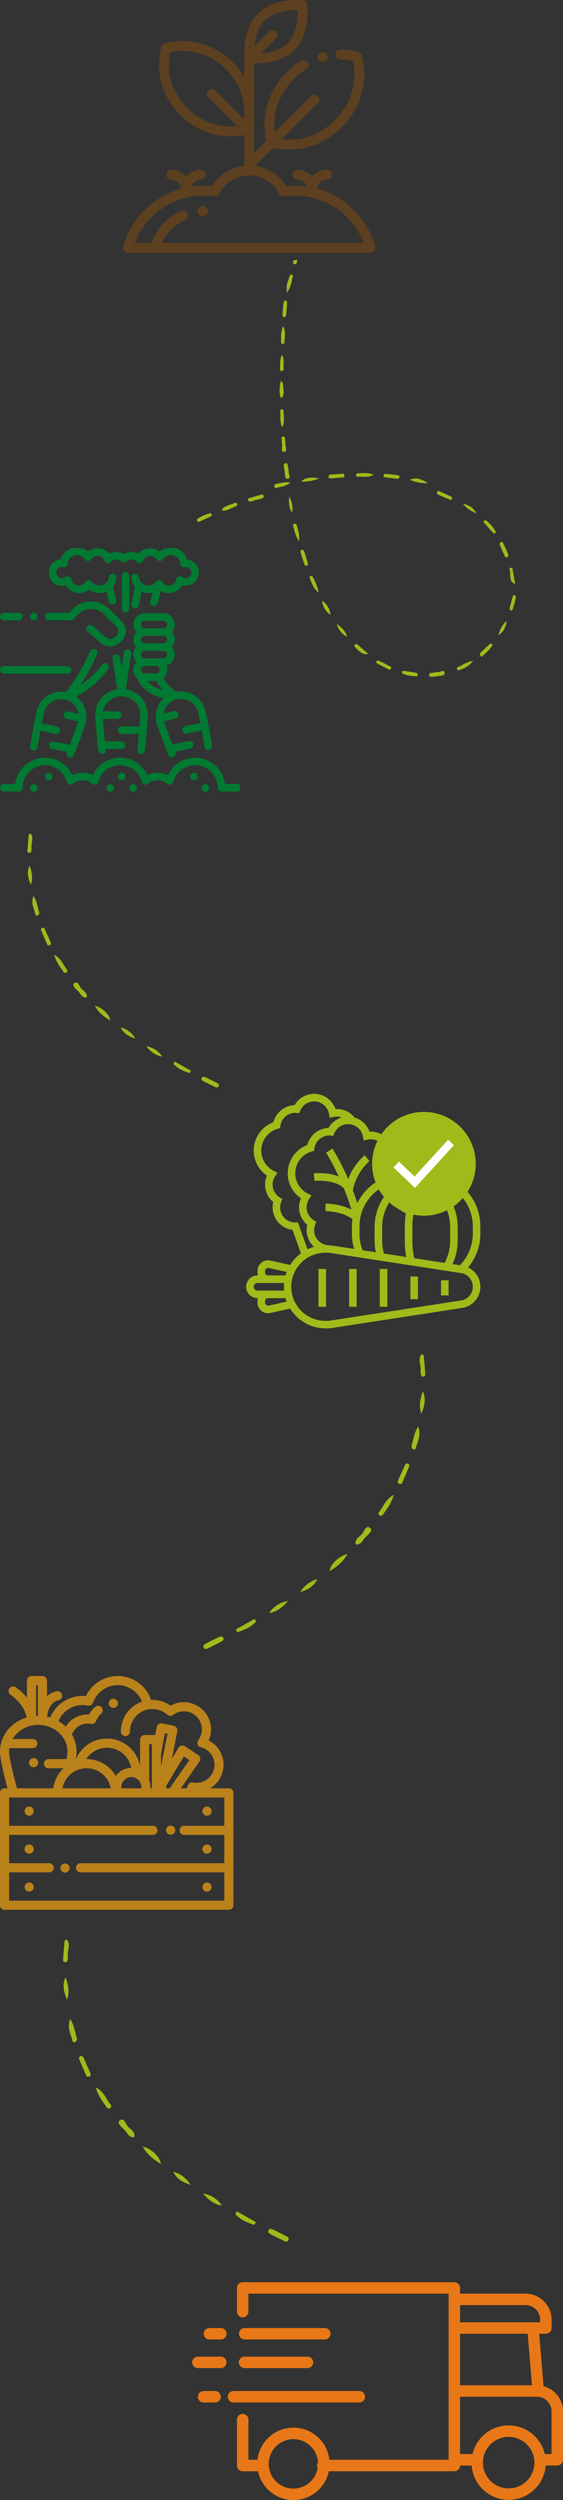 <svg xmlns="http://www.w3.org/2000/svg" width="377.976" height="1676" viewBox="0 0 377.976 1676">
  <rect x="0" y="0" width="377.976" height="1676" fill="#333333" stroke="none"/>
  <g id="PROCESSS" transform="translate(3766 -6507.969)">
    <path id="Path_98" data-name="Path 98" d="M799.752,276.813a2.519,2.519,0,1,0-4.081-2.955,56.2,56.2,0,0,1-14.754,13.91,125.664,125.664,0,0,0,11.452-21.109,2.52,2.52,0,0,0-4.655-1.931A128.423,128.423,0,0,1,771.5,292.236a16.949,16.949,0,0,0-19.764,13.129c-1.78,8.342-3.254,16.118-4.378,23.109a2.521,2.521,0,0,0,4.978.8c.562-3.5,1.214-7.208,1.952-11.086,10.669,2.118,10.223,2.086,10.669,2.086a2.523,2.523,0,0,0,.493-4.993l-10.2-2.038q.671-3.341,1.412-6.827c2.712-12.683,21.124-12.561,23.3.525l-6.844-1.711a2.519,2.519,0,0,0-1.22,4.888l7.8,1.954c-.506,1.838-4.231,11.8-5.673,15.511l-11.108-2.221a2.52,2.52,0,0,0-.988,4.942l10.21,2.042c-1.5,3.717,3.334,5.189,4.532,2.236,2.488-6.142,5.028-12.9,7.548-20.085a17.109,17.109,0,0,0-5.964-19.318,62.008,62.008,0,0,0,21.486-18.365" transform="translate(-4493.157 6679.698)" fill="#007a33" fill-rule="evenodd"/>
    <path id="Path_99" data-name="Path 99" d="M740.476,273.67h42.836a2.52,2.52,0,0,0,0-5.04H740.476a2.52,2.52,0,1,0,0,5.04" transform="translate(-4503.956 6685.894)" fill="#007a33" fill-rule="evenodd"/>
    <path id="Path_104" data-name="Path 104" d="M752.361,307.443a2.519,2.519,0,1,1-2.52-2.52,2.519,2.519,0,0,1,2.52,2.52" transform="translate(-4493.163 6728.772)" fill="#007a33" fill-rule="evenodd"/>
    <path id="Path_105" data-name="Path 105" d="M757.045,303.929a2.52,2.52,0,1,1-2.52-2.518,2.519,2.519,0,0,1,2.52,2.518" transform="translate(-4487.768 6724.623)" fill="#007a33" fill-rule="evenodd"/>
    <path id="Path_106" data-name="Path 106" d="M779.29,303.929a2.52,2.52,0,1,1-2.52-2.518,2.521,2.521,0,0,1,2.52,2.518" transform="translate(-4461.066 6724.623)" fill="#007a33" fill-rule="evenodd"/>
    <path id="Path_107" data-name="Path 107" d="M752.361,254.757a2.519,2.519,0,1,1-2.52-2.518,2.52,2.52,0,0,1,2.52,2.518" transform="translate(-4493.163 6666.53)" fill="#007a33" fill-rule="evenodd"/>
    <path id="Path_109" data-name="Path 109" d="M775.776,307.443a2.519,2.519,0,1,1-2.518-2.52,2.519,2.519,0,0,1,2.518,2.52" transform="translate(-4465.217 6728.772)" fill="#007a33" fill-rule="evenodd"/>
    <path id="Path_112" data-name="Path 112" d="M740.476,257.279h10.079a2.519,2.519,0,1,0,0-5.038l-10.079,0a2.52,2.52,0,0,0,0,5.041" transform="translate(-4503.956 6666.528)" fill="#007a33" fill-rule="evenodd"/>
    <path id="Path_114" data-name="Path 114" d="M133.955,292.71a3.276,3.276,0,0,0,.911-.131l.216-.06a3.309,3.309,0,1,0-1.777-6.376l-.261.074a3.31,3.31,0,0,0,.911,6.492" transform="translate(-3683.493 6256.848)" fill="#5c401f" fill-rule="evenodd"/>
    <path id="Path_141" data-name="Path 141" d="M338.385,430.024l-.028-.02a3.06,3.06,0,1,0-3.721,4.859l.028.023a3.061,3.061,0,1,0,3.721-4.862" transform="translate(-4082.921 7340.553)" fill="#ba821a" fill-rule="evenodd"/>
    <path id="Path_142" data-name="Path 142" d="M338.385,420.164l-.028-.02A3.06,3.06,0,1,0,334.635,425l.028.023a3.061,3.061,0,0,0,3.721-4.862" transform="translate(-4082.921 7324.974)" fill="#ba821a" fill-rule="evenodd"/>
    <path id="Path_143" data-name="Path 143" d="M338.385,410.3l-.028-.02a3.06,3.06,0,1,0-3.721,4.859l.028.023a3.061,3.061,0,0,0,3.721-4.862" transform="translate(-4082.921 7309.395)" fill="#ba821a" fill-rule="evenodd"/>
    <path id="Path_148" data-name="Path 148" d="M345.984,424.446h-.041a3.061,3.061,0,0,0,0,6.122h.041a3.061,3.061,0,0,0,0-6.122" transform="translate(-4068.319 7332.77)" fill="#ba821a" fill-rule="evenodd"/>
    <path id="Path_149" data-name="Path 149" d="M337.672,397.062a3.059,3.059,0,1,0,2.164.9,3.094,3.094,0,0,0-2.164-.9" transform="translate(-4081.107 7289.501)" fill="#ba821a" fill-rule="evenodd"/>
    <path id="Path_151" data-name="Path 151" d="M358.307,387.761h.041a3.06,3.06,0,1,0,0-6.119l-.041,0a3.061,3.061,0,1,0,0,6.122" transform="translate(-4048.225 7265.133)" fill="#ba821a" fill-rule="evenodd"/>
    <path id="Path_206" data-name="Path 206" d="M2.353,0C-.165,5.032-.219,9.382.192,14.25,3.165,11.16,4.119,5.342,2.353,0Z" transform="matrix(0.574, -0.819, 0.819, 0.574, -3703.7, 7184.052)" fill="#a1ba1a"/>
    <path id="Path_208" data-name="Path 208" d="M1.156,12.383c2.682-1.388,2.353-4.095,2.626-6.076C4.07,4.2,7.335.921,3.884.054c-2.339-.588-2.276,3.8-2.84,5.986C.555,7.943-1.1,10.283,1.156,12.383Z" transform="matrix(0.574, -0.819, 0.819, 0.574, -3718.537, 7170.389)" fill="#a1ba1a"/>
    <path id="Path_209" data-name="Path 209" d="M9.724,0C4.274,1.42,2.867,5.477.279,8.21a1.106,1.106,0,0,0,.585,1.8,2.333,2.333,0,0,0,2.013-.5C4.956,6.68,7.881,4.449,9.724,0Z" transform="matrix(0.574, -0.819, 0.819, 0.574, -3749.108, 7116.479)" fill="#a1ba1a"/>
    <path id="Path_210" data-name="Path 210" d="M5.878,0C2.461,4.229,1.576,7.889.227,11.313c-.376.951-.387,1.905.762,2.3A1.338,1.338,0,0,0,2.7,12.545C3.665,8.853,6.492,5.665,5.878,0Z" transform="matrix(0.574, -0.819, 0.819, 0.574, -3733.031, 7152.785)" fill="#a1ba1a"/>
    <path id="Path_211" data-name="Path 211" d="M0,6.678A1.178,1.178,0,0,0,1.57,7.809,6.189,6.189,0,0,0,4.036,6.473c2.275-2.106,6.169-2.146,7.238-5.7C11.317.635,10.3-.1,10.1.012,6.826,1.838,3.6,3.745.384,5.681.142,5.827.119,6.334,0,6.678Z" transform="matrix(0.574, -0.819, 0.819, 0.574, -3752.465, 7075.685)" fill="#a1ba1a"/>
    <path id="Path_212" data-name="Path 212" d="M10.039,0C5.254.922,2.376,4.192,0,8.116,4.477,6.91,7.455,3.691,10.039,0Z" transform="matrix(0.574, -0.819, 0.819, 0.574, -3751.941, 7096.413)" fill="#a1ba1a"/>
    <path id="Path_213" data-name="Path 213" d="M0,9.835c.567.695.829,1.319,1.2,1.4a1.675,1.675,0,0,0,1.44-.5c1.788-2.866,3.485-5.789,5.2-8.7A1.293,1.293,0,0,0,7.427.1a1.583,1.583,0,0,0-1.5.2C3.9,3.43,1.974,6.625,0,9.835Z" transform="matrix(0.574, -0.819, 0.819, 0.574, -3742.144, 7136.03)" fill="#a1ba1a"/>
    <path id="Path_209-2" data-name="Path 209" d="M11.435,0C5.026,1.67,3.372,6.441.328,9.655a1.3,1.3,0,0,0,.687,2.12,2.744,2.744,0,0,0,2.367-.593C5.828,7.855,9.267,5.231,11.435,0Z" transform="matrix(0.574, -0.819, 0.819, 0.574, -3725.459, 7870.811)" fill="#a1ba1a"/>
    <path id="Path_210-2" data-name="Path 210" d="M6.912,0C2.895,4.973,1.853,9.277.267,13.3c-.442,1.118-.455,2.24.9,2.7a1.574,1.574,0,0,0,2.009-1.252C4.31,10.411,7.634,6.661,6.912,0Z" transform="matrix(0.574, -0.819, 0.819, 0.574, -3705.71, 7912.888)" fill="#a1ba1a"/>
    <path id="Path_211-2" data-name="Path 211" d="M0,7.853a1.385,1.385,0,0,0,1.846,1.33,7.277,7.277,0,0,0,2.9-1.57C7.422,5.136,12,5.089,13.258.908c.05-.161-1.141-1.028-1.38-.894C8.027,2.161,4.228,4.4.451,6.681.167,6.852.14,7.449,0,7.853Z" transform="matrix(0.574, -0.819, 0.819, 0.574, -3729.407, 7818.653)" fill="#a1ba1a"/>
    <path id="Path_212-2" data-name="Path 212" d="M11.8,0C6.178,1.084,2.794,4.93,0,9.544,5.265,8.126,8.766,4.34,11.8,0Z" transform="matrix(0.574, -0.819, 0.819, 0.574, -3728.791, 7843.023)" fill="#a1ba1a"/>
    <path id="Path_213-2" data-name="Path 213" d="M0,11.566c.667.817.975,1.552,1.414,1.641a1.969,1.969,0,0,0,1.693-.586c2.1-3.37,4.1-6.807,6.113-10.232A1.521,1.521,0,0,0,8.734.123a1.862,1.862,0,0,0-1.768.23C4.586,4.034,2.321,7.791,0,11.566Z" transform="matrix(0.574, -0.819, 0.819, 0.574, -3717.269, 7893.476)" fill="#a1ba1a"/>
    <path id="Path_96" data-name="Path 96" d="M798.014,333.467a2.519,2.519,0,0,0,2.5-2.236c.788-6.962,1.446-14.693,1.956-22.973a17.449,17.449,0,0,0-14.706-18.191l3.665-23.808a2.52,2.52,0,0,0-4.982-.766l-1.582,10.277-1.05-6.831a2.521,2.521,0,1,0-4.982.766l3.131,20.36a17.432,17.432,0,0,0-14.7,18.307c.553,8.131,1.248,15.8,2.068,22.8.366,3.127,5.432,3.11,4.954-1.033h10.576a2.52,2.52,0,0,0,0-5.04H773.739c-.5-4.789-.932-9.851-1.306-15.117h9.911a2.52,2.52,0,1,0,0-5.04h-9.87c1.892-10.092,14.691-13.49,21.645-6.1,4.393,4.672,3.34,9.463,2.839,16.176H784.864a2.519,2.519,0,1,0,0,5.038h11.689c-.316,3.7-.667,7.244-1.046,10.6a2.52,2.52,0,0,0,2.507,2.8" transform="translate(-4469.29 6679.904)" fill="#007a33" fill-rule="evenodd"/>
    <path id="Path_97" data-name="Path 97" d="M786.493,282.477a2.52,2.52,0,0,1,0-5.041h12.6a2.52,2.52,0,0,1,0,5.041Zm1.836,15.117c5.979-.007,5.7.015,6.209-.017a19.8,19.8,0,0,0,4.264,6.308C795.153,302.871,791.057,301.012,788.328,297.594Zm-4.354-7.559a2.522,2.522,0,0,1,2.518-2.52h7.561a2.52,2.52,0,0,1,0,5.04h-7.561A2.522,2.522,0,0,1,783.975,290.035Zm2.518-22.678h12.6a2.52,2.52,0,0,1,0,5.041h-12.6a2.52,2.52,0,0,1,0-5.041Zm0-10.079h12.6a2.52,2.52,0,0,1,0,5.041h-12.6a2.52,2.52,0,0,1,0-5.041Zm20.935,47.607c-3.484-2.714-7.677-6.894-8.265-9.287a7.538,7.538,0,0,0,1.915-8.348,7.56,7.56,0,0,0,3.642-12.334,7.538,7.538,0,0,0,0-10.079,7.563,7.563,0,0,0-5.628-12.6l-12.6,0a7.565,7.565,0,0,0-5.628,12.6,7.538,7.538,0,0,0,0,10.079,7.538,7.538,0,0,0,0,10.079,7.545,7.545,0,0,0,.68,10.748c1.416,5.127,7.453,11.136,17.627,13.443a17.1,17.1,0,0,0-4.311,17.928c2.54,7.24,5.081,14.007,7.556,20.115,1.195,2.949,6.043,1.507,4.52-2.268l10.288-2.06a2.52,2.52,0,0,0-.988-4.942L805.051,340.2c-1.278-3.293-5.163-13.673-5.671-15.509l7.884-1.969a2.52,2.52,0,0,0-1.222-4.89l-6.924,1.733c2.18-13.157,20.625-13.081,23.3-.527q.746,3.483,1.412,6.827l-10.117,2.021a2.521,2.521,0,0,0,.99,4.944l10.1-2.019c.732,3.855,1.384,7.548,1.946,11.047a2.52,2.52,0,1,0,4.976-.8c-1.222-7.591-2.783-15.623-4.373-23.072A16.949,16.949,0,0,0,807.427,304.886Z" transform="translate(-4455.353 6666.852)" fill="#007a33" fill-rule="evenodd"/>
    <path id="Path_100" data-name="Path 100" d="M754.525,261.341c14.547-.381,15.946.872,17.244-1.164,4.47-7.021,13.863-8.813,19.994-2.7,6.554,7.212,10.206,8.441,9.22,12.162a6.074,6.074,0,0,1-4.171,4.113c-2.223.59-3.375-.493-4.453-1.416l-8.48-7.255a2.519,2.519,0,0,0-3.274,3.829l8.4,7.188c9,8.966,23.554-5.105,14.185-14.323l-7.866-7.866c-8.148-8.118-20.59-6.259-27,2.4l-13.8,0a2.52,2.52,0,1,0,0,5.04" transform="translate(-4487.768 6662.447)" fill="#007a33" fill-rule="evenodd"/>
    <path id="Path_101" data-name="Path 101" d="M897.225,314.367h-8.241a20.162,20.162,0,0,0-38.321-5.9,15.1,15.1,0,0,0-13.757,0c-7.18-15.619-29.458-15.619-36.637,0a15.1,15.1,0,0,0-13.759,0,20.16,20.16,0,0,0-38.316,5.9h-7.718a2.519,2.519,0,1,0,0,5.038h10.079a2.521,2.521,0,0,0,2.52-2.518,15.119,15.119,0,0,1,29.724-3.911,2.521,2.521,0,0,0,1.683,1.758c2.628.82,3.258-2.888,8.908-2.888s6.285,3.706,8.908,2.888a2.527,2.527,0,0,0,1.685-1.758c3.971-14.885,25.235-14.9,29.21,0a2.523,2.523,0,0,0,1.685,1.758c2.63.822,3.25-2.888,8.906-2.888,5.639,0,6.284,3.706,8.908,2.888a2.523,2.523,0,0,0,1.685-1.758,15.119,15.119,0,0,1,29.725,3.911,2.519,2.519,0,0,0,2.52,2.518h10.6a2.512,2.512,0,0,0,1.995-.979v-3.078a2.514,2.514,0,0,0-1.995-.981" transform="translate(-4503.956 6719.164)" fill="#007a33" fill-rule="evenodd"/>
    <path id="Path_102" data-name="Path 102" d="M780.459,242.156a2.519,2.519,0,1,0-5.038,0V264.24a2.519,2.519,0,1,0,5.038,0Z" transform="translate(-4459.682 6651.71)" fill="#007a33" fill-rule="evenodd"/>
    <path id="Path_103" data-name="Path 103" d="M764.365,257.2A10.374,10.374,0,0,0,780,260.035a11.58,11.58,0,0,0,11.824,1.365l1.707,6.823a2.519,2.519,0,1,0,4.888-1.22l-2.236-8.945c2.316-2.946,3.6-8.239-.052-8.523a2.528,2.528,0,0,0-2.71,2.318c-.439,5.695-8.43,7.486-11.45,2.961a2.522,2.522,0,0,0-4.3.189c-2.163,3.949-8.717,2.742-9.343-1.681a2.52,2.52,0,0,0-1.552-1.984c-2.083-.839-2.5,1.156-4.815,1.156-3.928,0-4.451-4.371-2.843-6.446,1.808-2.331,3.857-.14,5.65-1.489a2.519,2.519,0,0,0,.992-1.827,6.314,6.314,0,0,1,11.585-2.925,2.52,2.52,0,0,0,4.264-.037,5.058,5.058,0,0,1,9.011.88,2.521,2.521,0,0,0,4.216.822,5.168,5.168,0,0,1,7-.31,2.518,2.518,0,0,0,3.4,0,5.169,5.169,0,0,1,7,.31,2.518,2.518,0,0,0,4.216-.829,5.075,5.075,0,0,1,9.007-.878,2.519,2.519,0,0,0,4.279.019c2.867-4.554,11.157-3.519,11.57,2.923a2.52,2.52,0,0,0,3.024,2.307,3.8,3.8,0,0,1,4.556,3.7A3.858,3.858,0,0,1,842.8,251.7a2.523,2.523,0,0,0-4.061,1.621c-.652,4.582-7.27,5.458-9.345,1.679a2.521,2.521,0,0,0-4.3-.194c-3.187,4.743-11.039,2.54-11.458-2.949a2.522,2.522,0,0,0-2.7-2.322c-3.68.282-2.368,5.617-.011,8.57l-2.307,11.532a2.52,2.52,0,0,0,4.942.99l1.831-9.16a11.967,11.967,0,0,0,7.526.635L821.3,267.9a2.519,2.519,0,1,0,4.851,1.36l2.307-8.228c4.664,2.774,11.51,1.337,14.254-3.844a8.944,8.944,0,0,0,11.218-8.471,8.851,8.851,0,0,0-8-8.779,10.737,10.737,0,0,0-7.821-7.6h-6.074a11.153,11.153,0,0,0-4.436,2.305,10.2,10.2,0,0,0-14.254,1.418,10.278,10.278,0,0,0-9.81.142,10.268,10.268,0,0,0-9.79-.153,10.162,10.162,0,0,0-14.256-1.412,10.941,10.941,0,0,0-4.141-2.3H768.9a11.227,11.227,0,0,0-7.714,7.529c-6.592.308-9.7,7.55-7.019,13.015a8.627,8.627,0,0,0,10.193,4.32" transform="translate(-4486.38 6643.123)" fill="#007a33" fill-rule="evenodd"/>
    <path id="Path_108" data-name="Path 108" d="M782.8,307.443a2.52,2.52,0,1,1-2.52-2.52,2.521,2.521,0,0,1,2.52,2.52" transform="translate(-4456.916 6728.772)" fill="#007a33" fill-rule="evenodd"/>
    <path id="Path_110" data-name="Path 110" d="M801.533,303.929a2.519,2.519,0,1,1-2.52-2.518,2.52,2.52,0,0,1,2.52,2.518" transform="translate(-4434.778 6724.623)" fill="#007a33" fill-rule="evenodd"/>
    <path id="Path_111" data-name="Path 111" d="M805.045,307.443a2.519,2.519,0,1,1-2.518-2.52,2.519,2.519,0,0,1,2.518,2.52" transform="translate(-4430.627 6728.772)" fill="#007a33" fill-rule="evenodd"/>
    <path id="Path_113" data-name="Path 113" d="M254.3,438.98a56.21,56.21,0,0,0-19.754-29.167A55.424,55.424,0,0,0,215.4,400.25a6.681,6.681,0,0,1,6.645-6.106,3.31,3.31,0,1,0,0-6.62,13.258,13.258,0,0,0-9.983,4.53,13.257,13.257,0,0,0-9.983-4.53,3.31,3.31,0,1,0,0,6.62,6.686,6.686,0,0,1,6.367,4.672,56.611,56.611,0,0,0-7.906-.551,55.972,55.972,0,0,0-5.97.318,29.093,29.093,0,0,0-20.926-13.608l.065-.06L185.8,372.823a47.043,47.043,0,0,0,10.651,1.187c1.019,0,2.086-.031,3.193-.1,8.414-.542,20.836-3.582,32.235-14.982s14.44-23.822,14.982-32.238a44.883,44.883,0,0,0-1.641-15.888,3.3,3.3,0,0,0-2.319-2.149l-.034-.011a45.782,45.782,0,0,0-11.934-1.666h-.04a3.31,3.31,0,0,0-.037,6.62,40.47,40.47,0,0,1,8.527.979,41.786,41.786,0,0,1,.852,11.965c-.744,10.477-5.129,19.8-13.038,27.708s-17.23,12.294-27.705,13.038a42.734,42.734,0,0,1-7.971-.182l24.267-24.267a3.31,3.31,0,0,0-4.681-4.681L186.843,362.42c-.9-7.832-.312-22.507,12.856-35.676a48.154,48.154,0,0,1,8.249-6.651,3.309,3.309,0,1,0-3.54-5.592,54.8,54.8,0,0,0-9.39,7.562c-11.4,11.4-14.44,23.822-14.982,32.235a47.957,47.957,0,0,0,1.084,13.844l-8.116,8.113V316.181c.383.009.786.011,1.218.011,6.489,0,18.1-1.172,25.775-8.706,10.316-10.125,8.933-27.8,8.652-30.521a3.313,3.313,0,0,0-3.083-3.117c-1.575-.136-19.43-1.431-29.973,8.911-9.492,9.316-9.39,24.682-9.126,29.2a3.331,3.331,0,0,0-.079.718v12.646a51.127,51.127,0,0,0-7.664-9.731,47.233,47.233,0,0,0-30.714-14.272,42.866,42.866,0,0,0-15.147,1.564,3.314,3.314,0,0,0-2.152,2.319l-.009.028c-1.238,4.241-6.435,26.371,12.788,45.594A47.228,47.228,0,0,0,154.2,365.094c1.05.068,2.067.1,3.037.1a45.684,45.684,0,0,0,9.146-.908V384.9a29.093,29.093,0,0,0-21.565,13.685,55.958,55.958,0,0,0-5.967-.318,56.622,56.622,0,0,0-7.908.551,6.69,6.69,0,0,1,6.367-4.672,3.31,3.31,0,1,0,0-6.62,13.258,13.258,0,0,0-9.983,4.53,13.258,13.258,0,0,0-9.983-4.53,3.31,3.31,0,1,0,0,6.62,6.679,6.679,0,0,1,6.645,6.106,55.424,55.424,0,0,0-19.149,9.563A56.243,56.243,0,0,0,85.09,438.98a3.292,3.292,0,0,0,.548,2.893,3.314,3.314,0,0,0,2.637,1.311H251.118a3.306,3.306,0,0,0,3.185-4.2m-74.074-151.5c6.438-6.313,16.978-7.131,21.994-7.131.139,5.146-.412,16.078-6.864,22.411-4.843,4.752-12.129,6.262-17.611,6.668l9.969-9.969a3.31,3.31,0,0,0-4.681-4.681l-9.8,9.8C173.771,299.2,175.443,292.181,180.229,287.483ZM128.172,346.14c-14.829-14.829-12.867-31.475-11.533-37.419a39.581,39.581,0,0,1,11.221-.781c9.9.707,18.709,4.854,26.184,12.328s11.621,16.285,12.328,26.184c.006.091.009.176.014.267v5.226c-.037.6-.088,1.172-.145,1.712L146.924,334.34a3.31,3.31,0,0,0-4.681,4.681l19.317,19.32C154.08,359.133,140.437,358.406,128.172,346.14Zm-16.983,90.425a30.23,30.23,0,0,1,15.485-15.351,3.308,3.308,0,0,0-2.663-6.058,36.8,36.8,0,0,0-19.947,21.409H92.851a49.415,49.415,0,0,1,46.006-31.682,49.924,49.924,0,0,1,7.273.536,3.312,3.312,0,0,0,3.429-1.763,22.613,22.613,0,0,1,40.277,0,3.312,3.312,0,0,0,3.429,1.763,49.934,49.934,0,0,1,7.275-.536,49.414,49.414,0,0,1,46,31.682Z" transform="translate(-3768.381 6234.242)" fill="#5c401f" fill-rule="evenodd"/>
    <path id="Path_115" data-name="Path 115" d="M106.217,322.455l-.207,0a3.31,3.31,0,0,0,.017,6.62h.19a3.311,3.311,0,0,0,0-6.623" transform="translate(-3735.934 6323.834)" fill="#5c401f" fill-rule="evenodd"/>
    <path id="Path_127" data-name="Path 127" d="M217.939,322.387a30.027,30.027,0,0,1-8.649,20.943l-5.039-.777a36.388,36.388,0,0,0,3.544-15.64V317.6a36.4,36.4,0,0,0-9.33-24.225,5.606,5.606,0,0,1,3.847-1.547,5.671,5.671,0,0,1,3.366,1.108,30.14,30.14,0,0,1,12.262,24.124Zm0,35.374a9.238,9.238,0,0,1-7.874,9.18l-86.959,13.377a22.818,22.818,0,0,1-3.472.267h-.6a22.824,22.824,0,1,1,0-45.647h.6a23.139,23.139,0,0,1,3.472.264l86.956,13.375A9.243,9.243,0,0,1,217.939,357.761Zm-137,12.632a2.092,2.092,0,0,1-2.475-1.986v-1a2.037,2.037,0,0,1,2.033-2.033H92.22c.227.795.494,1.574.785,2.339ZM70.855,357.761a2.54,2.54,0,0,1,2.534-2.537H91.267c-.074.837-.126,1.68-.126,2.537s.052,1.7.128,2.534H73.389A2.538,2.538,0,0,1,70.855,357.761Zm7.605-9.644v-1a2.069,2.069,0,0,1,2.48-1.986l12.067,2.682c-.294.765-.558,1.545-.782,2.342H80.493A2.037,2.037,0,0,1,78.46,348.117Zm22.076-33.469H98.749A10.071,10.071,0,0,1,89.3,300.9l.743-1.94-1.757-1.11a10.09,10.09,0,0,1-3.06-14.157l1.579-2.374-2.539-1.291a15.2,15.2,0,0,1,2.685-28.179l1.574-.452.237-1.619a10.174,10.174,0,0,1,9.987-8.671,2.172,2.172,0,0,1,.284.032c.17.025.346.049.521.062l1.826.153.718-1.685a10.122,10.122,0,0,1,19.287,2.2l.461,2.611,2.589-.577a9.348,9.348,0,0,1,5.545.365,15.2,15.2,0,0,0-8.911,6.991,15.281,15.281,0,0,0-14.182,11.423,20.376,20.376,0,0,0-13.212,19,20.165,20.165,0,0,0,8.874,16.756,15.147,15.147,0,0,0,4.247,17.75,14.572,14.572,0,0,0-.439,3.534,15.255,15.255,0,0,0,4.953,11.255,27.105,27.105,0,0,0-4.343,1.673Zm43.676-57.564.461,2.611,2.586-.577a10.053,10.053,0,0,1,2.209-.259A10.133,10.133,0,0,1,156.7,276.1l-1.745,1.777,1.745,1.779a10.086,10.086,0,0,1,2.912,7.1c0,.076-.015.151-.015.232a10.665,10.665,0,0,0-2.11-.232,10.8,10.8,0,0,0-6.379,2.1,35.349,35.349,0,0,0-10.715,12.879q-1.44-4.486-3.011-8.578a35.975,35.975,0,0,1,11.137-19.635l-1.589-1.977-1.584-1.982a40.171,40.171,0,0,0-11.065,15.991,157.56,157.56,0,0,0-10.577-20.452l-4.269,2.744a148.344,148.344,0,0,1,8.437,15.872c-7.583-2.858-16.2-2.068-16.7-2.016l.506,5.046c3.813-.385,14.616-.2,19.663,4.953,1.779,4.37,3.531,9.16,5.078,14.293-7.709-3.956-16.909-4.017-17.385-4.017v5.071c.118,0,11.408.077,18.093,5.389a33.987,33.987,0,0,0-.341,4.627v5.333a34.57,34.57,0,0,0,1.505,10.021l-14.421-2.219c-.763-.118-1.53-.195-2.3-.252a10.133,10.133,0,0,1-9.449-13.824l.743-1.942-1.759-1.11a10.092,10.092,0,0,1-3.057-14.157l1.579-2.374-2.539-1.291a15.2,15.2,0,0,1,2.687-28.179l1.574-.452.237-1.619a10.169,10.169,0,0,1,9.984-8.671,1.975,1.975,0,0,1,.274.032c.18.027.358.049.54.062l1.816.148.718-1.681a10.124,10.124,0,0,1,19.29,2.2Zm-.239,76.2a29.5,29.5,0,0,1-2.112-10.895v-5.335a30.147,30.147,0,0,1,12.262-24.124,5.706,5.706,0,0,1,3.366-1.1,5.607,5.607,0,0,1,3.975,1.648A35.917,35.917,0,0,0,152,317.6v9.313a35.552,35.552,0,0,0,.876,7.739Zm27.406-41.247.365,4.02c-2.867,1.4-4.523,3.521-4.523,5.915,0,2.8,2.28,5.13,5.821,6.448a55.9,55.9,0,0,0-.75,8.691v10.3a55.735,55.735,0,0,0,.985,10.386l-14.952-2.3a30.537,30.537,0,0,1-1.249-8.578V317.6a30.893,30.893,0,0,1,12.4-24.645A5.715,5.715,0,0,1,171.378,292.034ZM179.569,269h.661a4.751,4.751,0,0,1,4.745,4.743,4.187,4.187,0,0,1-.022.432l-2.3,25.326,1.935.622c2.221.708,2.922,1.646,2.922,1.846,0,.629-2.7,2.537-7.608,2.537s-7.608-1.907-7.608-2.537c0-.2.7-1.135,2.922-1.848l1.935-.622-2.3-25.326c-.012-.143-.017-.286-.017-.429A4.749,4.749,0,0,1,179.569,269Zm11.065,23.937A31.17,31.17,0,0,1,202.723,317.6v9.313a31.31,31.31,0,0,1-3.739,14.831l-20.334-3.129a50.44,50.44,0,0,1-1.288-11.213v-10.3a50.558,50.558,0,0,1,.644-7.64c.622.052,1.241.109,1.893.109,7.23,0,12.679-3.27,12.679-7.608,0-2.394-1.656-4.518-4.523-5.915l.373-4.1A5.3,5.3,0,0,1,190.634,292.937Zm32.376,24.119a35.232,35.232,0,0,0-14.32-28.206,10.782,10.782,0,0,0-6.379-2.1,10.674,10.674,0,0,0-7.509,3.09c-.368-.306-.7-.644-1.083-.935a10.552,10.552,0,0,0-4.832-1.979l1.118-12.3c.027-.294.039-.592.039-.888a9.825,9.825,0,0,0-9.814-9.814h-.661a9.825,9.825,0,0,0-9.814,9.814c0,.3.015.595.042.891l1.123,12.351a10.837,10.837,0,0,0-4.476,1.9c-.454.341-.856.733-1.293,1.088-.225-.232-.464-.449-.708-.661a15.338,15.338,0,0,0,.242-2.561,15.1,15.1,0,0,0-2.865-8.876,15.205,15.205,0,0,0-13.237-24.063,15.151,15.151,0,0,0-10.09-9.543,15,15,0,0,0-12.731-5.673,15.2,15.2,0,0,0-27.515-2.556,15.287,15.287,0,0,0-14.184,11.423,20.269,20.269,0,0,0-4.336,35.759,15.14,15.14,0,0,0,4.247,17.745,14.592,14.592,0,0,0-.439,3.536,15.243,15.243,0,0,0,13.39,15.107l5.609,15.707a28.082,28.082,0,0,0-7.206,7.813l-13.286-2.951a6.9,6.9,0,0,0-1.547-.173,7.115,7.115,0,0,0-7.1,7.107v1a7.131,7.131,0,0,0,.331,2.036h-.331a7.608,7.608,0,1,0,0,15.216h.331a7.113,7.113,0,0,0-.331,2.033v1a7.114,7.114,0,0,0,7.1,7.1,6.971,6.971,0,0,0,1.542-.168l13.291-2.954a27.88,27.88,0,0,0,23.71,13.266h.6a27.8,27.8,0,0,0,4.24-.326l86.959-13.375a14.329,14.329,0,0,0,3.956-27.13,35.083,35.083,0,0,0,8.222-22.439Z" transform="translate(-3666.519 7012.839)" fill="#a1ba1a" fill-rule="evenodd"/>
    <rect id="Rectangle_15" data-name="Rectangle 15" width="5.072" height="25.36" transform="translate(-3552.171 7358.648)" fill="#a1ba1a"/>
    <rect id="Rectangle_16" data-name="Rectangle 16" width="5.072" height="25.36" transform="translate(-3531.605 7358.648)" fill="#a1ba1a"/>
    <rect id="Rectangle_17" data-name="Rectangle 17" width="5.072" height="25.36" transform="translate(-3511.039 7358.648)" fill="#a1ba1a"/>
    <rect id="Rectangle_18" data-name="Rectangle 18" width="5.072" height="15.216" transform="translate(-3490.473 7363.718)" fill="#a1ba1a"/>
    <rect id="Rectangle_19" data-name="Rectangle 19" width="5.072" height="10.144" transform="translate(-3469.907 7366.252)" fill="#a1ba1a"/>
    <path id="Path_128" data-name="Path 128" d="M135.219,233.507a34.784,34.784,0,1,1-24.593,10.187,34.672,34.672,0,0,1,24.593-10.187" transform="translate(-3616.613 7019.875)" fill="#a1ba1a"/>
    <path id="Path_129" data-name="Path 129" d="M120.472,265.687l22.482-24.619,3.943,3.6-26.158,28.644-14.432-13.736,3.682-3.868Z" transform="translate(-3608.133 7030.99)" fill="#fff" fill-rule="evenodd"/>
    <path id="Path_144" data-name="Path 144" d="M384.542,430.016l-.031-.023a3.061,3.061,0,0,0-3.7,4.88l.028.02a3.06,3.06,0,1,0,3.7-4.877" transform="translate(-4009.726 7340.553)" fill="#ba821a" fill-rule="evenodd"/>
    <path id="Path_145" data-name="Path 145" d="M380.816,425.013l.028.02a3.06,3.06,0,1,0,3.7-4.877l-.031-.023a3.061,3.061,0,0,0-3.7,4.88" transform="translate(-4009.726 7324.974)" fill="#ba821a" fill-rule="evenodd"/>
    <path id="Path_146" data-name="Path 146" d="M380.816,415.153l.028.02a3.061,3.061,0,1,0,3.7-4.877l-.031-.023a3.061,3.061,0,0,0-3.7,4.88" transform="translate(-4009.726 7309.395)" fill="#ba821a" fill-rule="evenodd"/>
    <path id="Path_147" data-name="Path 147" d="M373.218,420.708h.041a3.061,3.061,0,0,0,0-6.122h-.041a3.061,3.061,0,1,0,0,6.122" transform="translate(-4024.658 7317.19)" fill="#ba821a" fill-rule="evenodd"/>
    <path id="Path_150" data-name="Path 150" d="M480.6,450.444H467.887a18.215,18.215,0,0,0-.868-32.081,18.225,18.225,0,0,0-25.547-23.34,21.173,21.173,0,0,0-12.2-3.864c-.3,0-.593.01-.888.023a23.681,23.681,0,0,0-43.757-2.589q-1.1-.1-2.2-.1A23.691,23.691,0,0,0,360.6,402.971q-.974-.3-1.978-.522c.351-3.912,1.593-6.911,3.711-8.927a8.217,8.217,0,0,1,3.772-2.136l-.041.008v0a3.059,3.059,0,0,0-.44-6.086,3.107,3.107,0,0,0-.512.046v-.005a13.407,13.407,0,0,0-6.6,3.375V378.208a3.064,3.064,0,0,0-3.062-3.062h-7.346a3.063,3.063,0,0,0-3.06,3.062v11.445a36.757,36.757,0,0,0-7.616-7.031,3.061,3.061,0,0,0-3.35,5.124c.1.066,9.362,6.267,10.737,15.189-10.358,3.111-17.877,12.213-17.877,22.932,0,4.455,2.54,15.151,5.032,24.577h-1.97a3.06,3.06,0,0,0-3.062,3.06v75.3a3.06,3.06,0,0,0,3.062,3.06H480.6a3.061,3.061,0,0,0,3.062-3.06V453.5a3.061,3.061,0,0,0-3.062-3.06m-98.172-55.833a17.78,17.78,0,0,1,3.505.351,3.059,3.059,0,0,0,3.492-1.978,17.56,17.56,0,0,1,32.867-.639,21.226,21.226,0,0,0-14.214,20.01,3.061,3.061,0,0,0,6.122,0,15.069,15.069,0,0,1,25.068-11.279,3.066,3.066,0,0,0,3.869.158,11.987,11.987,0,0,1,7.252-2.418,12.1,12.1,0,0,1,9.709,19.307,3.059,3.059,0,0,0,1.705,4.8,12.094,12.094,0,0,1-2.968,23.818,12.267,12.267,0,0,1-2.291-.219,3.063,3.063,0,0,0-3.462,1.978,12.139,12.139,0,0,1-.9,1.947h-3.864l12.534-17.969a3.062,3.062,0,0,0-.815-4.3l-8.924-5.939a3.063,3.063,0,0,0-4.315.965l-4.462,7.39,3.653-18.478a3.062,3.062,0,0,0-2.388-3.592l-7.787-1.6a3.064,3.064,0,0,0-3.627,2.439l-1,5.366h-7.143a3.063,3.063,0,0,0-3.062,3.06V435.4a22.648,22.648,0,0,0-43.2-4.205,33.779,33.779,0,0,0,.583-5.328,22.736,22.736,0,0,0-3.111-11.47,11.222,11.222,0,0,1,10.521-7.349,11.363,11.363,0,0,1,2.237.224,3.059,3.059,0,0,0,3.495-1.98,11.3,11.3,0,0,1,3.3-4.813,3.06,3.06,0,1,0-3.979-4.651,17.415,17.415,0,0,0-4.093,5.127c-.321-.018-.644-.028-.965-.028a17.342,17.342,0,0,0-14.7,8.163,25.694,25.694,0,0,0-4.862-3.671A17.568,17.568,0,0,1,382.427,394.611Zm56.431,53.582,11.529-19.089,3.658,2.433-13.188,18.905h-2.444Zm-3.828-12.2v-8.5c.015-.066.033-.13.046-.2l2.561-13.756,1.759.361Zm-7.944,9.138a2.646,2.646,0,0,0,.023-.351V420.848h1.8v29.6h-.967c.01-.193.015-.384.015-.578A13.283,13.283,0,0,0,427.085,445.132ZM385.1,430.854c-.089,0-.178.005-.27.005a16.521,16.521,0,0,1,30.177,5.885,12.763,12.763,0,0,0-10.312,5.422A22.648,22.648,0,0,0,385.1,430.854Zm16.24,19.59H368.865a16.524,16.524,0,0,1,32.478,0Zm13.756-7.581a6.881,6.881,0,0,1,6.735,7c0,.193-.01.384-.025.578h-13.42c-.015-.193-.023-.384-.023-.578A6.88,6.88,0,0,1,415.1,442.864Zm-63.922-61.6H352.4v20.524c-.41.005-.82.015-1.224.038Zm-17.923,42.181a2.989,2.989,0,0,0,.588.059h15.133a3.061,3.061,0,0,0,0-6.122H335.4a19.916,19.916,0,0,1,17.261-9.477c10.8,0,19.59,8.057,19.59,17.958a30.978,30.978,0,0,1-.613,4.987H359.477a3.061,3.061,0,1,0,0,6.122h10.164a22.612,22.612,0,0,0-6.975,13.468h-24.35c-3.345-12.486-5.246-21.38-5.246-24.577A16.518,16.518,0,0,1,333.253,423.449ZM477.539,475.54H450.6a3.061,3.061,0,0,0,0,6.122h26.936v18.977H381a3.061,3.061,0,1,0,0,6.122h96.535v18.977H333.07V506.761H360a3.061,3.061,0,1,0,0-6.122H333.07V481.662h96.535a3.061,3.061,0,1,0,0-6.122H333.07V456.563H477.539Z" transform="translate(-4092.948 7256.386)" fill="#ba821a" fill-rule="evenodd"/>
    <path id="Path_162" data-name="Path 162" d="M774.936,236.642a3.838,3.838,0,0,1,3.84,3.84v26.9h6.111a24.269,24.269,0,0,1,48.23,0h80.061V156.027h-134.4V168.1a3.84,3.84,0,0,1-7.68,0V152.187a3.84,3.84,0,0,1,3.84-3.84H917.017a3.84,3.84,0,0,1,3.84,3.84v3.84h43.975A17.488,17.488,0,0,1,982.3,173.493v5.575a3.84,3.84,0,0,1-3.84,3.84h-4.465L976.92,218.1a17.45,17.45,0,0,1,13.056,16.831v32.453a3.838,3.838,0,0,1-3.84,3.84H978.36a24.937,24.937,0,0,1-49.727,0c-.034,0-.063.021-.1.021h-7.679a3.84,3.84,0,0,1-3.84,3.84H832.768a24.277,24.277,0,0,1-47.531,0h-10.3a3.84,3.84,0,0,1-3.84-3.84V240.482a3.838,3.838,0,0,1,3.84-3.84m199.681-63.148a9.794,9.794,0,0,0-9.785-9.784H920.857v11.519h53.76Zm-53.76,9.415v34.558h48.308l-2.881-34.558ZM953.5,286.588a17.28,17.28,0,1,0-17.282-17.282A17.281,17.281,0,0,0,953.5,286.588Zm-24.962-23.041a3.373,3.373,0,0,1,.665.135,24.93,24.93,0,0,1,48.557-.135H982.3V234.933a9.794,9.794,0,0,0-9.785-9.785H920.857v38.4ZM809,286.711a16.594,16.594,0,0,0,16.313-13.76,3.452,3.452,0,0,1,.2-3.736A16.565,16.565,0,1,0,809,286.711Z" transform="translate(-4378 7889.555)" fill="#e87817" fill-rule="evenodd"/>
    <path id="Path_163" data-name="Path 163" d="M776.41,160.14h53.76a3.84,3.84,0,1,1,0,7.68H776.41a3.84,3.84,0,0,1,0-7.68" transform="translate(-4378.122 7908.483)" fill="#e87817" fill-rule="evenodd"/>
    <path id="Path_164" data-name="Path 164" d="M773.462,176.354h84.481a3.841,3.841,0,0,1,0,7.682H773.462a3.841,3.841,0,0,1,0-7.682" transform="translate(-4382.712 7934.507)" fill="#e87817" fill-rule="evenodd"/>
    <path id="Path_165" data-name="Path 165" d="M776.41,167.51h42.24a3.84,3.84,0,1,1,0,7.68H776.41a3.84,3.84,0,0,1,0-7.68" transform="translate(-4378.213 7920.313)" fill="#e87817" fill-rule="evenodd"/>
    <path id="Path_166" data-name="Path 166" d="M775.245,167.82h-7.68a3.84,3.84,0,0,1,0-7.68h7.68a3.84,3.84,0,1,1,0,7.68" transform="translate(-4392.971 7908.483)" fill="#e87817" fill-rule="evenodd"/>
    <path id="Path_167" data-name="Path 167" d="M766.092,176.354h7.68a3.841,3.841,0,0,1,0,7.682h-7.68a3.841,3.841,0,0,1,0-7.682" transform="translate(-4395.392 7934.507)" fill="#e87817" fill-rule="evenodd"/>
    <path id="Path_168" data-name="Path 168" d="M764.618,167.51h15.359a3.84,3.84,0,1,1,0,7.68H764.618a3.84,3.84,0,1,1,0-7.68" transform="translate(-4397.772 7920.313)" fill="#e87817" fill-rule="evenodd"/>
    <path id="Path_169" data-name="Path 169" d="M2.44,11.335C-2.012,8.68,1.137,4.443.4,1.012.12-.318,1.514-.171,2.44.5Z" transform="translate(-3424.495 6888.784) rotate(-10)" fill="#a1ba1a"/>
    <path id="Path_170" data-name="Path 170" d="M3.038,5.217c-.679,1.759.862,5.424-1.485,5.275-2.832-.179-.83-3.718-1.306-5.72a2.216,2.216,0,0,1,.038-.961C.6,2.4-.35-.068,1.907,0c1.83.055.929,2.342,1.121,3.667A11.609,11.609,0,0,1,3.038,5.217Z" transform="translate(-3576.095 6818.861) rotate(-10)" fill="#a1ba1a"/>
    <path id="Path_171" data-name="Path 171" d="M5.539.195C6.986.982,10.552-1.249,10.5,1.36c-.057,2.632-3.683,1.281-5.773,1.549a4.467,4.467,0,0,1-1.444-.1C1.992,2.537-.149,3.042.008,1.069.143-.625,2.1.234,3.272.109A17.082,17.082,0,0,1,5.539.195Z" transform="translate(-3478.111 6959.349) rotate(-10)" fill="#a1ba1a"/>
    <path id="Path_172" data-name="Path 172" d="M3.379,8.877c.308,1.014.24,2.11-.992,2.211-.848.069-1.231-.907-1.354-1.711C.67,6.992.316,4.6.05,2.207-.054,1.28-.122,0,1.192,0c1.14,0,1.323,1.246,1.447,2.171C2.938,4.4,3.139,6.641,3.379,8.877Z" transform="translate(-3564.446 6876.746) rotate(-10)" fill="#a1ba1a"/>
    <path id="Path_173" data-name="Path 173" d="M4.441,8.741c.108,1.109-.177,1.874-1.115,2.078-.732.16-1.207-.417-1.374-1.06C1.258,7.074.564,4.387.012,1.671A1.836,1.836,0,0,1,.822.125C1.866-.359,2.274.667,2.48,1.36,3.223,3.863,3.831,6.4,4.441,8.741Z" transform="translate(-3430.76 6871.481) rotate(-10)" fill="#a1ba1a"/>
    <path id="Path_174" data-name="Path 174" d="M4.526,1.761C3.762,4.783,3.183,7.3,2.457,9.767a1.8,1.8,0,0,1-1.3,1.088C.2,10.819-.163,10,.068,9.107.714,6.614,1.381,4.123,2.14,1.662,2.354.969,2.574-.123,3.561.011,4.971.2,4.49,1.389,4.526,1.761Z" transform="translate(-3578.031 6710.086) rotate(-10)" fill="#a1ba1a"/>
    <path id="Path_175" data-name="Path 175" d="M8.237,7.989C3.736,7.845,2.344,4.563.291,2.02A1.186,1.186,0,0,1,.5.27C1.37-.344,2,.191,2.537.861Q5.39,4.423,8.237,7.989Z" transform="translate(-3528.251 6939.968) rotate(-10)" fill="#a1ba1a"/>
    <path id="Path_176" data-name="Path 176" d="M10.621,1.216c-.157.253-.3.782-.636.96a6.725,6.725,0,0,1-1.837.509C5.537,3.21,3.011,4.384.261,3.778.1,3.742-.1,2.7.058,2.578,2.738.548,6.117.89,9.152.032,9.675-.115,10.419.236,10.621,1.216Z" transform="translate(-3617.301 6846.632) rotate(-10)" fill="#a1ba1a"/>
    <path id="Path_177" data-name="Path 177" d="M.819,7.741A12.868,12.868,0,0,1,.09,6.359,1.362,1.362,0,0,1,.754,4.693C3.057,3.154,5.378,1.639,7.73.175A1.406,1.406,0,0,1,8.992.129c.281.2.527,1,.375,1.174C7.077,3.9,4.069,5.522.819,7.741Z" transform="translate(-3444.864 6940.94) rotate(-10)" fill="#a1ba1a"/>
    <path id="Path_178" data-name="Path 178" d="M.452,12.193C-.778,7.679.886,4.444.937,1.136.944.751,1.782.378,2.234,0c.372.486,1.141,1.066,1.052,1.443C2.516,4.676,3.21,8.276.452,12.193Z" transform="translate(-3579.062 6782.528) rotate(-10)" fill="#a1ba1a"/>
    <path id="Path_179" data-name="Path 179" d="M3.994,3.028A12.034,12.034,0,0,1,1.482,3.3,1.876,1.876,0,0,1,.065,2.344C-.243,1.319.6,1,1.452.9,3.694.623,5.936.354,8.183.118,9.275,0,10.811-.362,10.841,1.23c.026,1.356-1.5,1.4-2.613,1.493C6.942,2.836,5.652,2.91,3.994,3.028Z" transform="translate(-3599.871 6841.182) rotate(-10)" fill="#a1ba1a"/>
    <path id="Path_180" data-name="Path 180" d="M11.1.917C8.124,2.831,4.873,2.424,1.733,2.73.851,2.816-.039,2.423,0,1.494A1.624,1.624,0,0,1,1.729.119C4.845.135,8.018-.473,11.1.917Z" transform="translate(-3582.173 6832.544) rotate(-10)" fill="#a1ba1a"/>
    <path id="Path_181" data-name="Path 181" d="M.011,11.487C-.189,6.162,2.392,3.34,3.981.18c.1-.191.935-.257,1.178-.065a1.411,1.411,0,0,1,.477,1.221C4.274,4.475,3.349,7.889.011,11.487Z" transform="translate(-3575.223 6692.856) rotate(-10)" fill="#a1ba1a"/>
    <path id="Path_182" data-name="Path 182" d="M3.263,0C4.6,4.515,2.825,7.594,2.229,10.786a1.1,1.1,0,0,1-1.445.935c-.347-.122-.834-.7-.78-.977C.658,7.395.727,3.83,3.263,0Z" transform="translate(-3579.132 6727.142) rotate(-10)" fill="#a1ba1a"/>
    <path id="Path_183" data-name="Path 183" d="M2.868.276c1.441.419,4.107,1.145,6.729,2,.466.153,1.25.605.807,1.468a1.346,1.346,0,0,1-1.586.82Q4.839,3.441.9,2.18A1.117,1.117,0,0,1,.082.672C.345-.053.953-.2,2.868.276Z" transform="translate(-3508.751 6825.951) rotate(-10)" fill="#a1ba1a"/>
    <path id="Path_184" data-name="Path 184" d="M1.131,0c1.284-.014,6.213,8.045,5.58,9.191-.35.634-1.156.975-1.573.342Q2.473,5.487.084,1.266C-.217.734.328.059,1.131,0Z" transform="translate(-3441.454 6856.9) rotate(-10)" fill="#a1ba1a"/>
    <path id="Path_185" data-name="Path 185" d="M7.208,3.078c-1.4-.112-3.525-.253-5.644-.472C.741,2.52-.123,2.183.014,1.157.146.181.98-.078,1.873.019,3.99.246,6.108.48,8.218.764,9.259.9,10.93.554,10.723,2.238,10.534,3.783,9.059,3.4,7.208,3.078Z" transform="translate(-3545.69 6826.383) rotate(-10)" fill="#a1ba1a"/>
    <path id="Path_186" data-name="Path 186" d="M0,0C2.38,3.046,5.242,5.807,5.148,9.92,2.224,7.176-.009,4.1,0,0Z" transform="translate(-3539.844 6926.124) rotate(-10)" fill="#a1ba1a"/>
    <path id="Path_187" data-name="Path 187" d="M0,8.39C1.582,4.946,3.647,1.9,7.013,0A12.118,12.118,0,0,1,0,8.39Z" transform="translate(-3432.838 6925.576) rotate(-10)" fill="#a1ba1a"/>
    <path id="Path_188" data-name="Path 188" d="M9.521,6.312c-.343.921-.909,1.314-1.825.728C5.364,5.551,3.032,4.06.728,2.527A1.323,1.323,0,0,1,.11.849C.388.191.93-.274,1.617.183c2.571,1.708,5.1,3.474,7.625,5.256C9.44,5.578,9.431,6.009,9.521,6.312Z" transform="translate(-3472.911 6837.269) rotate(-10)" fill="#a1ba1a"/>
    <path id="Path_189" data-name="Path 189" d="M4.3,11.993C.833,8.169,1.02,4.613.057,1.5A1.137,1.137,0,0,1,.939.008a1.283,1.283,0,0,1,1.108.54A35.484,35.484,0,0,1,4.3,11.993Z" transform="translate(-3558.35 6894.224) rotate(-10)" fill="#a1ba1a"/>
    <path id="Path_190" data-name="Path 190" d="M0,1.035C.144-.071.768-.161,1.692.166c2.444.864,4.92,1.643,7.341,2.563a2.091,2.091,0,0,1,1.179,1.3A1.025,1.025,0,0,1,8.99,5.177C6.02,4.395,3.01,3.663.427,1.877.2,1.723.143,1.33,0,1.035Z" transform="translate(-3496.315 6957.842) rotate(-10)" fill="#a1ba1a"/>
    <path id="Path_191" data-name="Path 191" d="M2.058,0c.771.822,1.177,1.061,1.16,1.265-.283,3.341.16,6.836-1.926,9.8C1.2,11.2.152,10.962.132,10.815-.375,7.182.648,3.83,2.058,0Z" transform="translate(-3579.592 6763.777) rotate(-10)" fill="#a1ba1a"/>
    <path id="Path_192" data-name="Path 192" d="M11.626,2.821C7.3,4.394,4.266,2.387,1.1,2.353A1.1,1.1,0,0,1,.009,1.033a1.116,1.116,0,0,1,1.4-1.01C4.539.552,7.842.462,11.626,2.821Z" transform="translate(-3527.114 6825.486) rotate(-10)" fill="#a1ba1a"/>
    <path id="Path_193" data-name="Path 193" d="M11.605,0C7.955,3.23,4.792,3.843,1.648,4.471,1.008,4.6.263,4.479.055,3.743A1.072,1.072,0,0,1,.961,2.306C4.059,1.7,6.907-.081,11.605,0Z" transform="translate(-3459.804 6953.017) rotate(-10)" fill="#a1ba1a"/>
    <path id="Path_194" data-name="Path 194" d="M2.159,12.082C.241,7.916.549,4.8.036,1.862-.1,1.071.13.122,1.157.01,2.24-.109,2.46.864,2.525,1.622,2.784,4.624,3.435,7.648,2.159,12.082Z" transform="translate(-3569.476 6859.242) rotate(-10)" fill="#a1ba1a"/>
    <path id="Path_195" data-name="Path 195" d="M3.079,4.765c-.686,1.67.623,5.711-1.688,5.456C-1.423,9.911.938,6.438.735,4.368a4.054,4.054,0,0,1,.14-1.463C1.184,1.8.4-.236,2.437.022c1.414.178.706,1.87.756,2.923C3.217,3.433,3.136,3.926,3.079,4.765Z" transform="translate(-3578.196 6801.016) rotate(-10)" fill="#a1ba1a"/>
    <path id="Path_196" data-name="Path 196" d="M10.441.665a1.294,1.294,0,0,1-.993,1.592C6.79,3.012,4.11,3.692,1.42,4.321A1.073,1.073,0,0,1,0,3.392,1.444,1.444,0,0,1,.515,2.2,29.954,29.954,0,0,1,9.436,0C9.774-.036,10.173.478,10.441.665Z" transform="translate(-3634.315 6853.655) rotate(-10)" fill="#a1ba1a"/>
    <path id="Path_197" data-name="Path 197" d="M11.486,4.644A27.823,27.823,0,0,1,0,.388C3.461-.724,7.025.512,11.486,4.644Z" transform="translate(-3490.83 6829.279) rotate(-10)" fill="#a1ba1a"/>
    <path id="Path_198" data-name="Path 198" d="M3.055,0c1.171,3.231-.265,6.122-.522,9.131A1.49,1.49,0,0,1,1.02,10.674,1.025,1.025,0,0,1,.043,9.313C.876,6.172.859,2.751,3.055,0Z" transform="translate(-3579.674 6746.363) rotate(-10)" fill="#a1ba1a"/>
    <path id="Path_199" data-name="Path 199" d="M3.973,10.335A12.075,12.075,0,0,1,.046,0,13.571,13.571,0,0,1,3.973,10.335Z" transform="translate(-3549.767 6910.623) rotate(-10)" fill="#a1ba1a"/>
    <path id="Path_200" data-name="Path 200" d="M0,0C3.65,1.605,6.62,3.907,7.725,8.068,4.62,5.93,1.678,3.634,0,0Z" transform="translate(-3455.218 6845.563) rotate(-10)" fill="#a1ba1a"/>
    <path id="Path_201" data-name="Path 201" d="M7.84,7.472C5.348,5.581,2.859,3.737.431,1.815A.951.951,0,0,1,.507.177,1.4,1.4,0,0,1,1.762.126Q5.347,2.689,8.819,5.4a1.388,1.388,0,0,1,.319,1.272C9,7.007,8.406,7.149,7.84,7.472Z" transform="translate(-3513.526 6951.011) rotate(-10)" fill="#a1ba1a"/>
    <path id="Path_202" data-name="Path 202" d="M5.36,2.29C4.469,4.141,3.3,6.618,2.082,9.071a1.051,1.051,0,0,1-1.573.555,1.376,1.376,0,0,1-.479-1.22q1.7-4.018,3.6-7.951A1.347,1.347,0,0,1,4.837.022C5.579.226,5.585.93,5.36,2.29Z" transform="translate(-3425.374 6907.765) rotate(-10)" fill="#a1ba1a"/>
    <path id="Path_203" data-name="Path 203" d="M1.079,10.846C-.672,7.255.022,3.641.962,0A16.366,16.366,0,0,1,1.079,10.846Z" transform="translate(-3572.788 6841.101) rotate(-10)" fill="#a1ba1a"/>
    <path id="Path_204" data-name="Path 204" d="M12.1,1.611A28.174,28.174,0,0,1,0,1.6C2.89-.493,6.7-.578,12.1,1.611Z" transform="translate(-3564.079 6829.238) rotate(-10)" fill="#a1ba1a"/>
    <path id="Path_205" data-name="Path 205" d="M.486,0,3.231.1C2.622,1.114,2.736,3.019.99,2.713-.92,2.38.53.948.486,0Z" transform="translate(-3569.58 6682.6) rotate(-10)" fill="#a1ba1a"/>
    <path id="Path_207" data-name="Path 207" d="M.117,2.831c.421,2.805.789,5.406,1.215,8,.159.957.594,1.866,1.764,1.689,1.191-.18,1.326-1.187,1.193-2.162-.355-2.6-.682-5.214-1.192-7.789C2.866,1.4,2.771-.449.863.1-.5.491.17,1.993.117,2.831Z" transform="matrix(0.574, -0.819, 0.819, 0.574, -3631.244, 7231.553)" fill="#a1ba1a"/>
    <path id="Path_214" data-name="Path 214" d="M.488.115C-.667,4.473.441,8.549,1.6,12.621l1.837-.181Q2.814,6.22,2.2,0Z" transform="matrix(0.574, -0.819, 0.819, 0.574, -3649.902, 7221.448)" fill="#a1ba1a"/>
    <path id="Path_215" data-name="Path 215" d="M.926,0C-.233,4.306-.556,8.573,1.449,12.69A15.155,15.155,0,0,0,.926,0Z" transform="matrix(0.574, -0.819, 0.819, 0.574, -3668.387, 7210.139)" fill="#a1ba1a"/>
    <path id="Path_216" data-name="Path 216" d="M1.165,12.345A16.653,16.653,0,0,0,1.6,0C-.691,4.018-.23,8.184,1.165,12.345Z" transform="matrix(0.574, -0.819, 0.819, 0.574, -3685.862, 7198.033)" fill="#a1ba1a"/>
    <path id="Path_206-2" data-name="Path 206" d="M2.731,16.542C-.192,10.7-.254,5.652.223,0,3.674,3.587,4.781,10.341,2.731,16.542Z" transform="matrix(-0.574, -0.819, 0.819, -0.574, -3544.741, 7561.415)" fill="#a1ba1a"/>
    <path id="Path_207-2" data-name="Path 207" d="M.136,11.27c.489-3.256.916-6.275,1.41-9.284C1.731.876,2.236-.18,3.594.026,4.976.235,5.134,1.4,4.979,2.536c-.412,3.02-.792,6.053-1.384,9.041-.268,1.357-.378,3.5-2.594,2.865C-.575,13.987.2,12.244.136,11.27Z" transform="matrix(-0.574, -0.819, 0.819, -0.574, -3627.227, 7615.416)" fill="#a1ba1a"/>
    <path id="Path_208-2" data-name="Path 208" d="M1.342,0C4.455,1.612,4.073,4.753,4.39,7.053c.335,2.443,4.124,6.253.119,7.259-2.715.682-2.642-4.405-3.3-6.949C.645,5.154-1.276,2.438,1.342,0Z" transform="matrix(-0.574, -0.819, 0.819, -0.574, -3526.514, 7544.313)" fill="#a1ba1a"/>
    <path id="Path_209-3" data-name="Path 209" d="M11.287,11.679C4.961,10.031,3.328,5.321.324,2.149A1.284,1.284,0,0,1,1,.056,2.709,2.709,0,0,1,3.339.641C5.753,3.926,9.148,6.516,11.287,11.679Z" transform="matrix(-0.574, -0.819, 0.819, -0.574, -3488.321, 7480.196)" fill="#a1ba1a"/>
    <path id="Path_210-3" data-name="Path 210" d="M6.823,15.883C2.857,10.974,1.83,6.726.264,2.751-.172,1.647-.186.54,1.148.085A1.554,1.554,0,0,1,3.132,1.321C4.254,5.606,7.536,9.308,6.823,15.883Z" transform="matrix(-0.574, -0.819, 0.819, -0.574, -3510.695, 7524.749)" fill="#a1ba1a"/>
    <path id="Path_211-3" data-name="Path 211" d="M0,1.378A1.367,1.367,0,0,1,1.822.065a7.184,7.184,0,0,1,2.863,1.55c2.641,2.445,7.161,2.491,8.4,6.618.049.159-1.126,1.014-1.362.882C7.923,7,4.174,4.782.445,2.535.165,2.366.139,1.777,0,1.378Z" transform="matrix(-0.574, -0.819, 0.819, -0.574, -3482.277, 7431.378)" fill="#a1ba1a"/>
    <path id="Path_212-3" data-name="Path 212" d="M11.653,9.421C6.1,8.351,2.758,4.555,0,0,5.2,1.4,8.653,5.137,11.653,9.421Z" transform="matrix(-0.574, -0.819, 0.819, -0.574, -3483.131, 7455.604)" fill="#a1ba1a"/>
    <path id="Path_213-3" data-name="Path 213" d="M0,1.641C.659.835.962.11,1.4.022A1.944,1.944,0,0,1,3.067.6C5.143,3.927,7.113,7.32,9.1,10.7a1.5,1.5,0,0,1-.48,2.237,1.838,1.838,0,0,1-1.745-.227C4.527,9.076,2.291,5.368,0,1.641Z" transform="matrix(-0.574, -0.819, 0.819, -0.574, -3497.65, 7503.679)" fill="#a1ba1a"/>
    <path id="Path_214-2" data-name="Path 214" d="M.567,14.517C-.774,9.459.512,4.727,1.852,0L3.985.211Q3.267,7.431,2.55,14.65Z" transform="matrix(-0.574, -0.819, 0.819, -0.574, -3605.641, 7603.736)" fill="#a1ba1a"/>
    <path id="Path_215-2" data-name="Path 215" d="M1.075,14.73C-.27,9.732-.645,4.779,1.682,0A17.591,17.591,0,0,1,1.075,14.73Z" transform="matrix(-0.574, -0.819, 0.819, -0.574, -3584.247, 7590.652)" fill="#a1ba1a"/>
    <path id="Path_216-2" data-name="Path 216" d="M1.352,0a19.331,19.331,0,0,1,.5,14.331C-.8,9.667-.267,4.831,1.352,0Z" transform="matrix(-0.574, -0.819, 0.819, -0.574, -3563.632, 7576.369)" fill="#a1ba1a"/>
    <path id="Path_206-3" data-name="Path 206" d="M2.767,0C-.194,5.917-.258,11.032.226,16.758,3.722,13.124,4.844,6.282,2.767,0Z" transform="matrix(0.574, -0.819, 0.819, 0.574, -3671.763, 7949.139)" fill="#a1ba1a"/>
    <path id="Path_207-3" data-name="Path 207" d="M.138,3.33c.5,3.3.928,6.357,1.429,9.405.186,1.125.7,2.194,2.074,1.986,1.4-.212,1.56-1.4,1.4-2.543-.417-3.06-.8-6.132-1.4-9.159C3.371,1.644,3.259-.528,1.015.117-.583.577.2,2.344.138,3.33Z" transform="matrix(0.574, -0.819, 0.819, 0.574, -3586.551, 8004.263)" fill="#a1ba1a"/>
    <path id="Path_208-3" data-name="Path 208" d="M1.359,14.562c3.154-1.633,2.767-4.815,3.088-7.145.339-2.475,4.178-6.334.12-7.354C1.817-.628,1.891,4.526,1.228,7.1.653,9.34-1.293,12.092,1.359,14.562Z" transform="matrix(0.574, -0.819, 0.819, 0.574, -3688.43, 7933.312)" fill="#a1ba1a"/>
    <path id="Path_214-3" data-name="Path 214" d="M.574.135C-.784,5.26.519,10.053,1.876,14.842l2.16-.213Q3.31,7.314,2.584,0Z" transform="matrix(0.574, -0.819, 0.819, 0.574, -3608.495, 7992.532)" fill="#a1ba1a"/>
    <path id="Path_215-3" data-name="Path 215" d="M1.089,0C-.274,5.064-.653,10.082,1.7,14.923A17.821,17.821,0,0,0,1.089,0Z" transform="matrix(0.574, -0.819, 0.819, 0.574, -3630.234, 7979.405)" fill="#a1ba1a"/>
    <path id="Path_216-3" data-name="Path 216" d="M1.37,14.518A19.583,19.583,0,0,0,1.878,0C-.812,4.725-.271,9.624,1.37,14.518Z" transform="matrix(0.574, -0.819, 0.819, 0.574, -3650.786, 7965.361)" fill="#a1ba1a"/>
  </g>
</svg>
